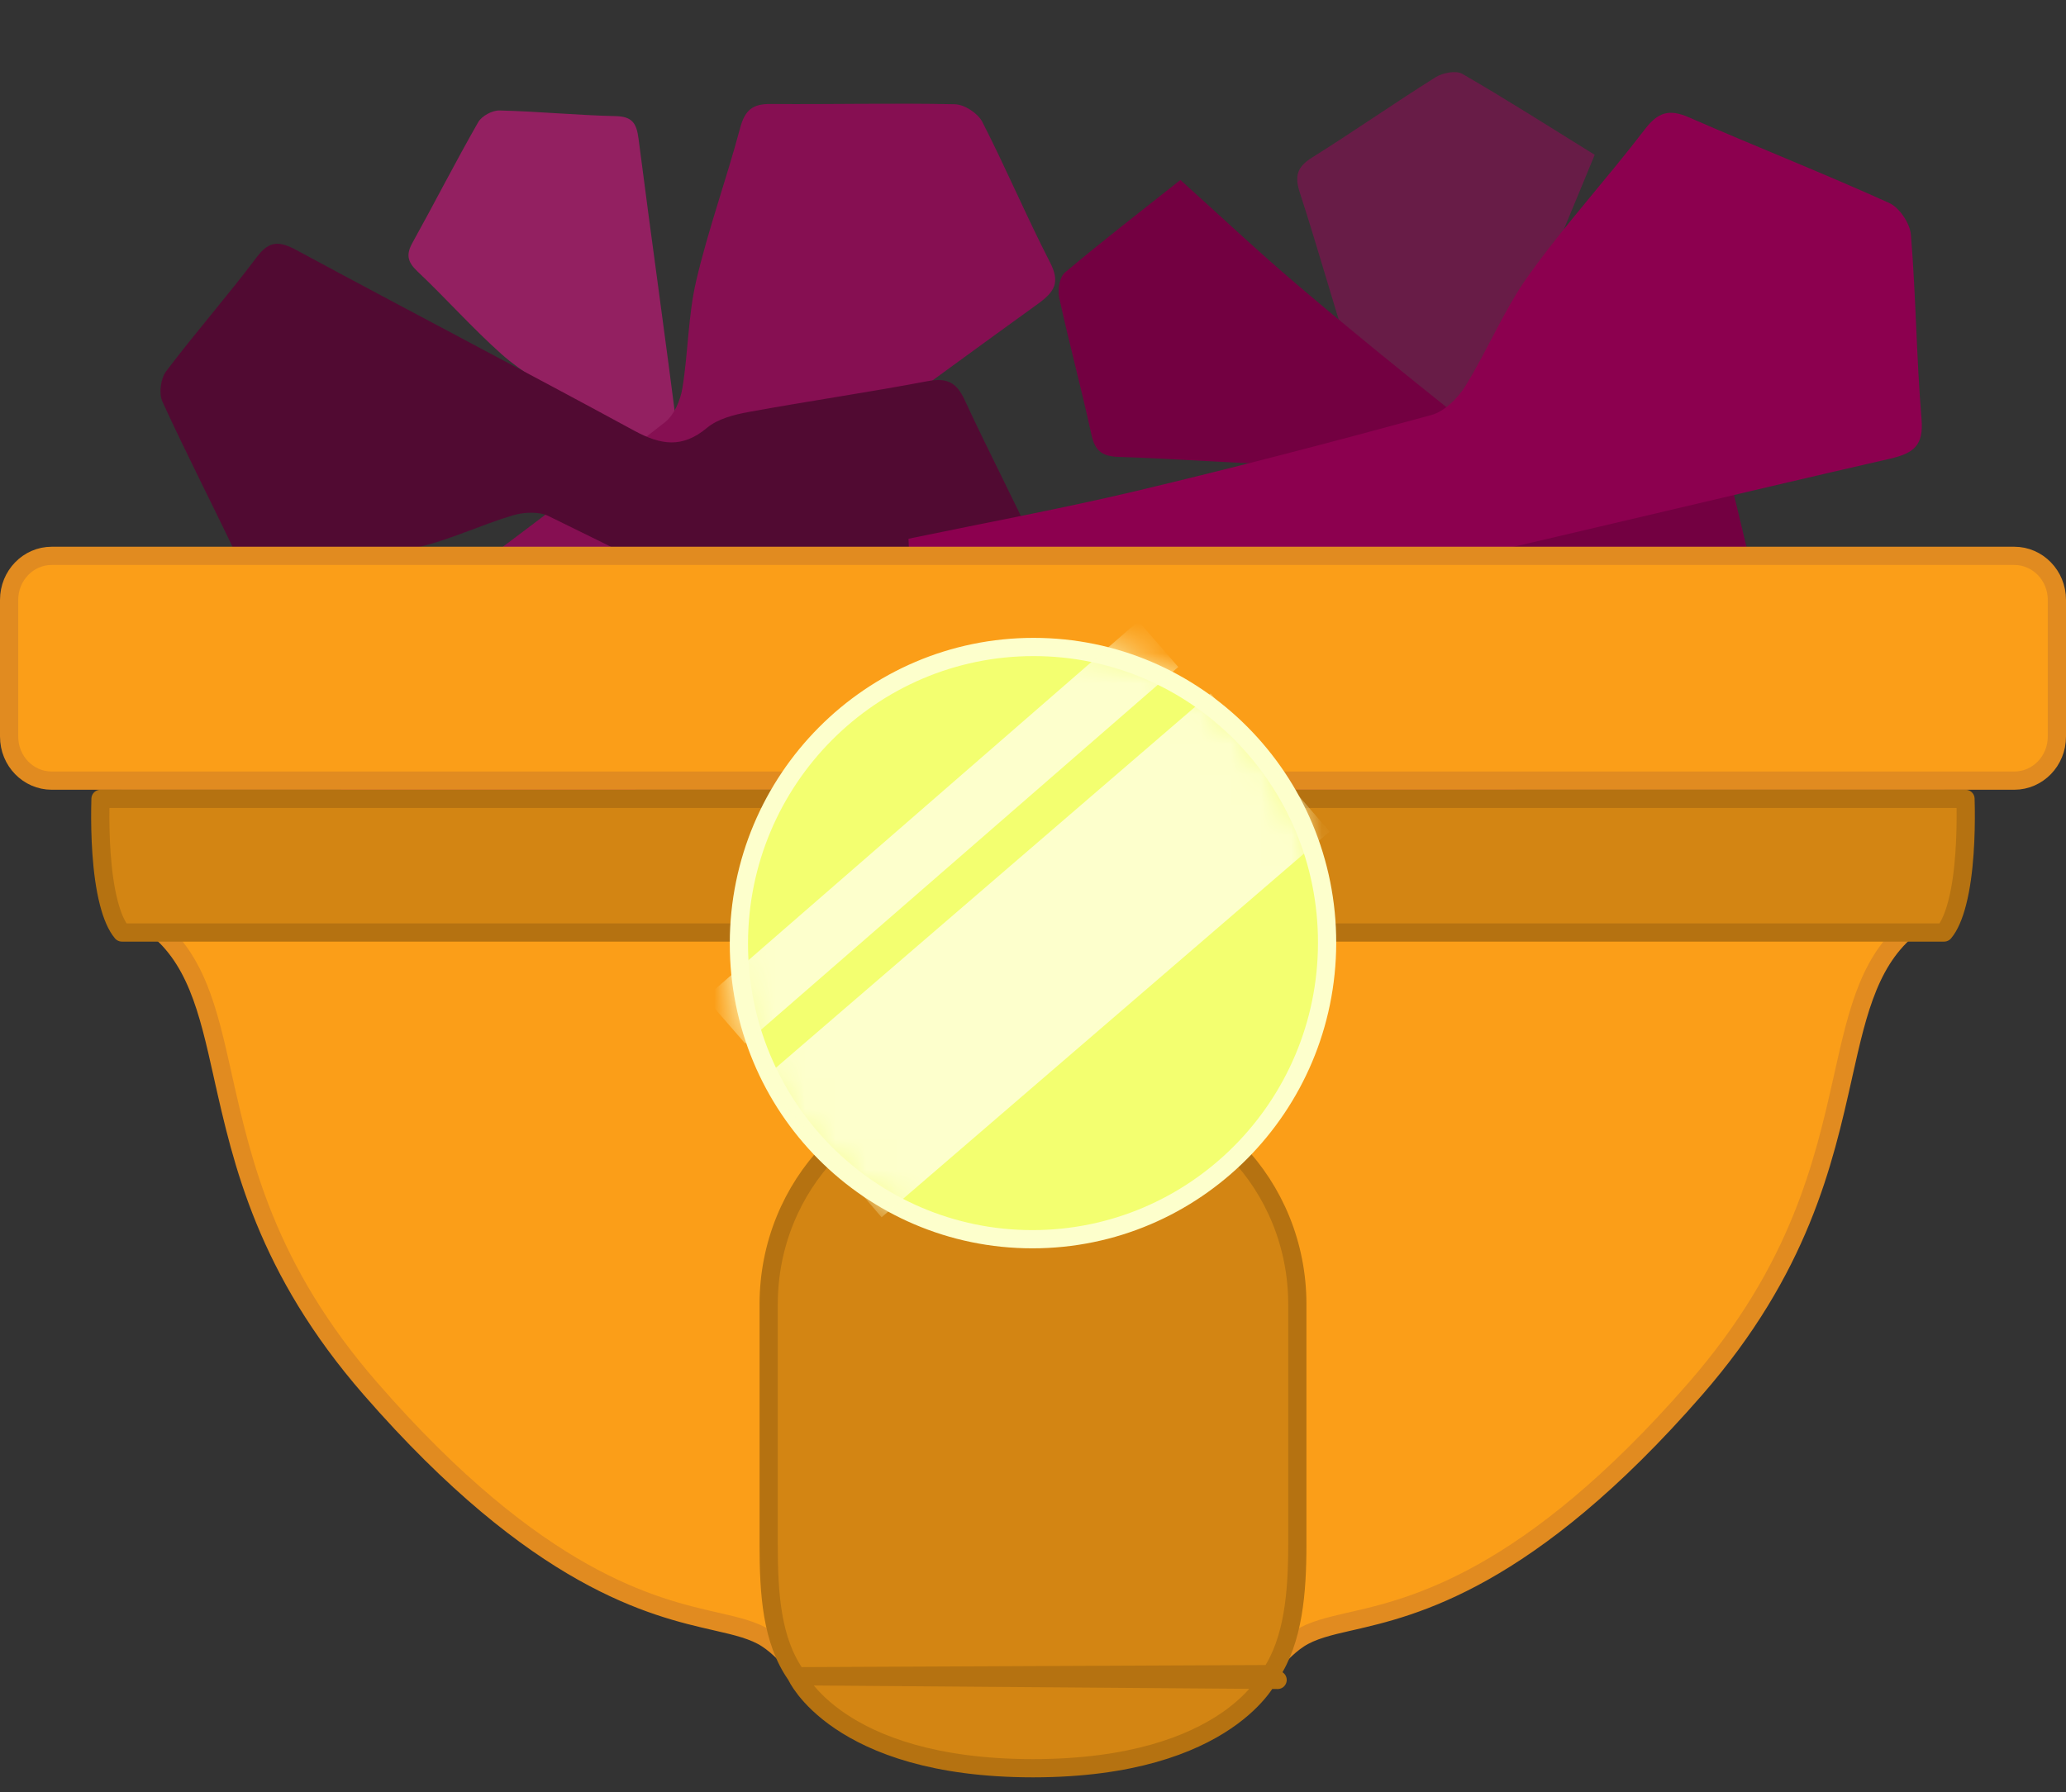 <svg width="68" height="59" viewBox="0 0 68 59" fill="none" xmlns="http://www.w3.org/2000/svg">
<rect x="0" y="0" width="68" height="59" fill="#333333" stroke="none"/>
<g clip-path="url(#clip0_2103_9300)">
<path d="M20.71 25.123C20.529 23.451 20.395 21.87 20.181 20.299C19.893 18.192 19.558 16.091 19.202 13.994C19.154 13.713 18.908 13.406 18.672 13.223C17.972 12.68 17.178 12.255 16.517 11.668C15.549 10.806 14.681 9.825 13.737 8.932C13.405 8.617 13.363 8.376 13.577 7.99C14.307 6.674 14.992 5.33 15.739 4.023C15.857 3.817 16.202 3.631 16.443 3.637C17.716 3.668 18.989 3.794 20.262 3.823C20.808 3.835 20.951 4.055 21.017 4.568C21.442 7.885 21.915 11.197 22.33 14.514C22.429 15.306 22.692 15.812 23.504 16.021C23.855 16.11 24.194 16.391 24.471 16.659C25.612 17.761 26.714 18.906 27.863 20.001C28.242 20.363 28.285 20.638 28.031 21.085C27.315 22.346 26.663 23.644 25.947 24.905C25.822 25.126 25.513 25.381 25.29 25.374C23.798 25.33 22.306 25.219 20.71 25.124L20.71 25.123Z" fill="#932061"/>
<path d="M9.739 22.798C11.594 21.515 13.371 20.345 15.086 19.087C17.385 17.399 19.647 15.659 21.891 13.897C22.191 13.661 22.396 13.175 22.46 12.779C22.653 11.606 22.645 10.397 22.915 9.243C23.311 7.55 23.911 5.899 24.36 4.215C24.518 3.621 24.775 3.417 25.367 3.423C27.386 3.441 29.409 3.388 31.427 3.432C31.745 3.439 32.185 3.727 32.333 4.015C33.111 5.535 33.778 7.116 34.559 8.635C34.894 9.286 34.727 9.596 34.163 10.003C30.526 12.626 26.926 15.304 23.281 17.917C22.41 18.541 21.982 19.174 22.256 20.265C22.375 20.736 22.261 21.315 22.123 21.813C21.555 23.864 20.91 25.896 20.355 27.95C20.171 28.63 19.874 28.856 19.184 28.843C17.241 28.806 15.293 28.868 13.348 28.832C13.007 28.826 12.509 28.625 12.375 28.358C11.471 26.57 10.646 24.741 9.737 22.799L9.739 22.798Z" fill="#860F52"/>
<path d="M52.487 5.098C51.781 6.83 51.077 8.448 50.458 10.099C49.627 12.313 48.845 14.547 48.087 16.788C47.985 17.088 48.064 17.518 48.198 17.822C48.596 18.724 49.15 19.56 49.486 20.483C49.979 21.838 50.311 23.256 50.763 24.629C50.922 25.113 50.836 25.371 50.423 25.636C49.013 26.538 47.632 27.492 46.212 28.377C45.987 28.517 45.551 28.516 45.318 28.383C44.088 27.681 42.909 26.886 41.678 26.185C41.15 25.885 41.126 25.594 41.333 25.056C42.668 21.586 43.953 18.094 45.299 14.627C45.62 13.8 45.631 13.165 44.945 12.533C44.649 12.26 44.466 11.806 44.336 11.397C43.8 9.716 43.327 8.013 42.78 6.335C42.6 5.78 42.703 5.488 43.188 5.185C44.555 4.329 45.879 3.403 47.245 2.546C47.484 2.395 47.921 2.309 48.135 2.434C49.574 3.265 50.976 4.161 52.487 5.096L52.487 5.098Z" fill="#681C47"/>
<path d="M38.852 5.925C40.179 7.12 41.404 8.275 42.687 9.366C44.406 10.828 46.159 12.252 47.927 13.659C48.163 13.847 48.575 13.916 48.891 13.893C49.83 13.827 50.76 13.601 51.697 13.598C53.074 13.593 54.455 13.754 55.834 13.792C56.32 13.806 56.524 13.966 56.628 14.423C56.982 15.982 57.392 17.53 57.727 19.092C57.78 19.338 57.639 19.73 57.444 19.896C56.415 20.773 55.319 21.575 54.292 22.454C53.852 22.831 53.583 22.759 53.167 22.399C50.482 20.077 47.762 17.793 45.084 15.463C44.445 14.907 43.879 14.692 43.089 15.103C42.748 15.281 42.281 15.298 41.872 15.283C40.189 15.22 38.506 15.095 36.823 15.042C36.266 15.025 36.037 14.838 35.922 14.304C35.595 12.8 35.191 11.311 34.864 9.807C34.806 9.543 34.87 9.123 35.052 8.971C36.263 7.949 37.522 6.979 38.851 5.925L38.852 5.925Z" fill="#730041"/>
<path d="M30.513 23.598C28.676 22.558 26.965 21.538 25.204 20.607C22.845 19.358 20.456 18.162 18.055 16.99C17.734 16.833 17.241 16.86 16.881 16.966C15.814 17.283 14.799 17.782 13.716 18.026C12.128 18.383 10.492 18.551 8.89 18.86C8.325 18.969 8.049 18.836 7.812 18.335C7.003 16.626 6.133 14.943 5.347 13.225C5.223 12.954 5.286 12.466 5.468 12.224C6.432 10.948 7.492 9.741 8.453 8.463C8.865 7.915 9.194 7.93 9.767 8.239C13.461 10.233 17.187 12.174 20.875 14.179C21.756 14.658 22.465 14.761 23.272 14.084C23.62 13.792 24.155 13.652 24.631 13.565C26.591 13.207 28.566 12.921 30.523 12.55C31.171 12.428 31.483 12.586 31.753 13.172C32.515 14.825 33.362 16.441 34.125 18.094C34.259 18.384 34.293 18.886 34.122 19.108C32.985 20.599 31.78 22.04 30.515 23.598L30.513 23.598Z" fill="#510A32"/>
<path d="M29.905 17.736C32.497 17.197 34.954 16.745 37.383 16.168C40.64 15.394 43.88 14.546 47.111 13.664C47.543 13.546 47.983 13.111 48.231 12.71C48.966 11.521 49.5 10.201 50.31 9.069C51.5 7.407 52.893 5.886 54.136 4.26C54.575 3.686 54.945 3.583 55.587 3.863C57.774 4.818 59.998 5.696 62.172 6.678C62.516 6.833 62.865 7.35 62.896 7.732C63.061 9.749 63.077 11.779 63.245 13.795C63.318 14.66 62.997 14.921 62.202 15.103C57.07 16.276 51.954 17.528 46.819 18.687C45.593 18.964 44.843 19.455 44.652 20.771C44.571 21.339 44.187 21.917 43.813 22.395C42.276 24.367 40.664 26.282 39.139 28.263C38.634 28.919 38.21 29.028 37.466 28.694C35.369 27.753 33.223 26.92 31.124 25.98C30.756 25.816 30.305 25.367 30.279 25.014C30.097 22.648 30.021 20.273 29.902 17.737L29.905 17.736Z" fill="#8C004F"/>
<path d="M23.549 53.379L23.549 53.379L23.549 53.379C22.518 53.144 21.067 52.812 19.183 51.754C17.297 50.695 14.965 48.9 12.2 45.726L12.2 45.726C8.757 41.774 7.973 38.275 7.335 35.426L7.042 35.491L7.335 35.426C7.33 35.402 7.324 35.378 7.319 35.354C6.853 33.271 6.449 31.466 4.944 30.391C4.826 30.255 4.713 30.017 4.618 29.682C4.519 29.337 4.448 28.922 4.398 28.481C4.313 27.726 4.294 26.917 4.302 26.3H63.698C63.706 26.917 63.687 27.726 63.602 28.481C63.552 28.922 63.481 29.337 63.383 29.682C63.287 30.017 63.174 30.255 63.056 30.391C61.553 31.465 61.149 33.267 60.682 35.348L60.665 35.425L60.665 35.426C60.026 38.275 59.242 41.773 55.799 45.726C53.035 48.9 50.703 50.694 48.816 51.754C46.932 52.811 45.481 53.144 44.451 53.379L44.451 53.379L44.518 53.672L44.451 53.379L44.404 53.39C43.763 53.537 43.181 53.67 42.745 53.959C42.354 54.218 42.034 54.58 41.729 54.925L41.708 54.95L41.708 54.95C41.181 55.547 40.586 56.22 39.471 56.755C38.351 57.292 36.681 57.7 34 57.7C31.319 57.7 29.648 57.292 28.528 56.755C27.413 56.221 26.818 55.547 26.292 54.95L26.289 54.946C25.978 54.593 25.653 54.223 25.254 53.959C24.819 53.67 24.237 53.537 23.596 53.39L23.549 53.379Z" fill="#FB9E18" stroke="#E18B20" stroke-width="0.6"/>
<path d="M26.221 55.186L26.222 55.187C26.224 55.191 26.227 55.197 26.232 55.206C26.241 55.225 26.256 55.254 26.279 55.292C26.325 55.369 26.399 55.483 26.508 55.623C26.727 55.901 27.09 56.28 27.655 56.662C28.782 57.425 30.734 58.214 33.999 58.214C37.264 58.214 39.217 57.425 40.344 56.662C40.908 56.28 41.271 55.901 41.49 55.623C41.6 55.483 41.674 55.369 41.719 55.292C41.742 55.254 41.757 55.225 41.767 55.206C41.769 55.202 41.771 55.198 41.773 55.195C41.774 55.192 41.775 55.189 41.776 55.187L41.777 55.186C41.777 55.185 41.777 55.185 41.777 55.185M26.221 55.186L42.051 55.307C41.777 55.186 41.777 55.185 41.777 55.185M26.221 55.186C26.221 55.185 26.221 55.185 26.221 55.185C26.221 55.185 26.221 55.185 26.221 55.185C26.221 55.185 26.221 55.185 26.221 55.185L26.221 55.184C26.221 55.184 26.221 55.184 26.221 55.184C26.213 55.167 26.204 55.151 26.193 55.136C25.401 53.998 25.3 52.481 25.3 50.854V42.937C25.3 39.007 28.376 35.814 32.105 35.814H35.895C39.625 35.814 42.7 39.008 42.7 42.937V50.854C42.7 52.433 42.571 53.992 41.82 55.116M26.221 55.186L41.82 55.116M41.777 55.185C41.788 55.16 41.803 55.137 41.82 55.116M41.777 55.185L41.82 55.116" fill="#D38513" stroke="#B57211" stroke-width="0.6" stroke-linecap="round" stroke-linejoin="round"/>
<path d="M3.308 26.3H64.692C64.695 26.395 64.697 26.51 64.699 26.642C64.703 27.026 64.698 27.547 64.659 28.098C64.62 28.65 64.548 29.224 64.421 29.715C64.308 30.156 64.162 30.493 63.987 30.7H4.013C3.839 30.493 3.691 30.156 3.579 29.715C3.452 29.224 3.38 28.65 3.341 28.098C3.302 27.547 3.297 27.026 3.301 26.642C3.303 26.51 3.305 26.395 3.308 26.3Z" fill="#D38513" stroke="#B57211" stroke-width="0.6" stroke-linecap="round" stroke-linejoin="round"/>
<path d="M1.7 18.3H66.3C67.065 18.3 67.7 18.941 67.7 19.75V24.25C67.7 25.059 67.065 25.7 66.3 25.7H1.7C0.935 25.7 0.3 25.059 0.3 24.25V19.75C0.3 18.941 0.935 18.3 1.7 18.3Z" fill="#FB9E18" stroke="#E18B20" stroke-width="0.6"/>
<path d="M43.68 31.049C43.669 36.435 39.325 40.798 33.981 40.798C28.636 40.798 24.309 36.435 24.32 31.049C24.33 25.663 28.674 21.3 34.019 21.3C39.363 21.3 43.69 25.663 43.68 31.049Z" fill="#F3FF70" stroke="#FDFFCC" stroke-width="0.6"/>
<mask id="mask0_2103_9300" style="mask-type:luminance" maskUnits="userSpaceOnUse" x="24" y="21" width="20" height="20">
<path d="M33.831 40.836C39.26 40.836 43.661 36.395 43.661 30.918C43.661 25.44 39.26 21 33.831 21C28.401 21 24 25.44 24 30.918C24 36.395 28.401 40.836 33.831 40.836Z" fill="white"/>
</mask>
<g mask="url(#mask0_2103_9300)">
<path d="M23.871 33.601L38.125 21.204" stroke="#FDFFCC" stroke-width="2" stroke-miterlimit="10"/>
<path d="M27.059 37.803L41.804 25.104" stroke="#FDFFCC" stroke-width="6" stroke-miterlimit="10"/>
</g>
</g>
<defs>
<clipPath id="clip0_2103_9300">
<rect width="68" height="58" fill="white" transform="translate(0 0.514)"/>
</clipPath>
</defs>
</svg>
